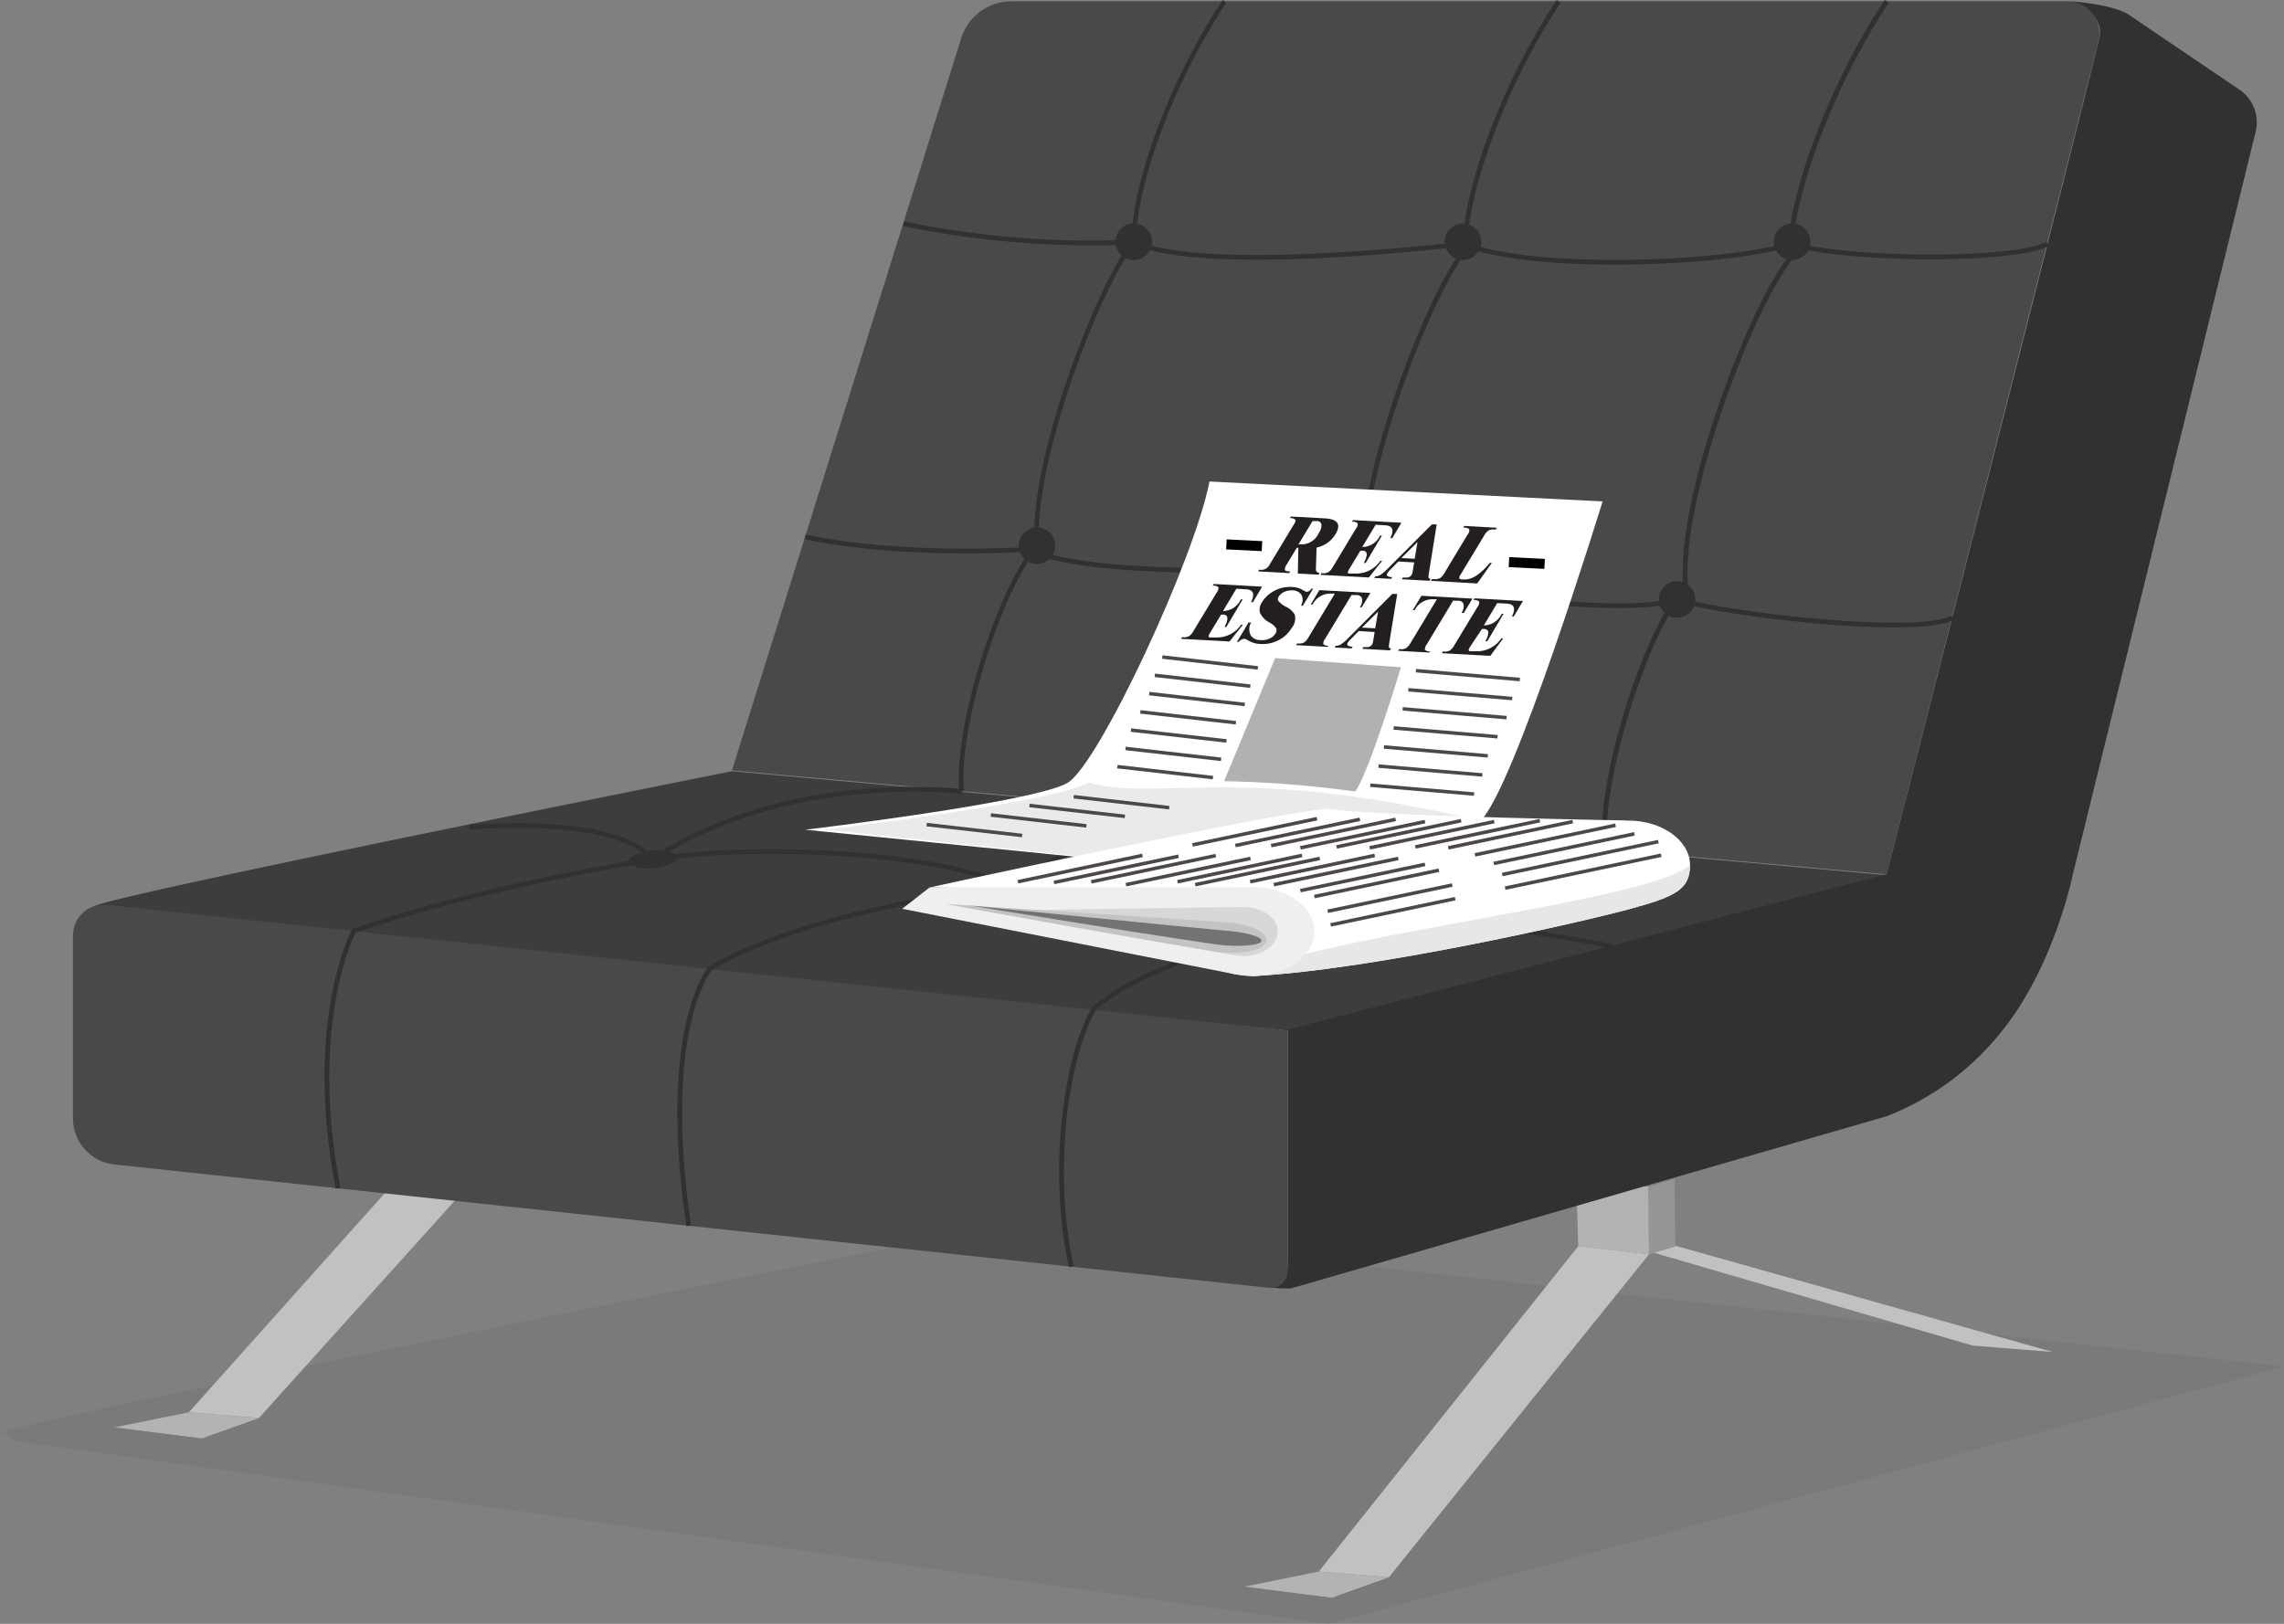 <svg xmlns="http://www.w3.org/2000/svg" viewBox="0 0 249.78 177.63"><rect x="0" y="0" width="249.78" height="177.63" fill="#808080" stroke="none"/><title>img-30-paper</title><path d="M1956.44,570.16L2061,542l-140.48-15.34s-107.6,21.34-109.3,22.62c0.74-.21,1.27.83,1.27,0.83Z" transform="translate(-1811.18 -392.53)" style="opacity:0.05"/><polygon points="175.47 135.46 215.74 147.19 224.5 147.89 183.38 136.31 175.47 135.46" style="fill:#c1c1c0"/><polygon points="172.6 136.31 180.33 137.21 180.29 129.81 172.37 128.96 172.6 136.31" style="fill:#b2b3b3"/><path d="M1952,505.26l65.49-17-126.28-11.37s-68.32,13.64-69.83,14.81a1.24,1.24,0,0,1,1.16.72Z" transform="translate(-1811.18 -392.53)" style="fill:#3d3d3d"/><path d="M2037.64,392.68s4.61,0.29,6.39,1.49l12.06,8.17a4.32,4.32,0,0,1,1.77,4.61l-20,81.25s-2,9.94-7.66,17a29.92,29.92,0,0,1-12.69,9.43s-64.7,18.71-65.15,18.83a12.94,12.94,0,0,1-2.34-.12l2-2.19v-26l65.49-17s22.77-88.9,23.28-91.6S2037.64,392.68,2037.64,392.68Z" transform="translate(-1811.18 -392.53)" style="fill:#313131"/><polygon points="180.33 137.21 180.29 129.81 183.13 128.96 183.2 136.36 180.33 137.21" style="fill:#969696"/><polygon points="172.6 136.31 144.22 171.91 151.88 172.54 180.33 137.21 172.6 136.31" style="fill:#c1c1c0"/><polygon points="144.22 171.91 136.09 173.55 145.64 174.77 151.88 172.54 144.22 171.91" style="fill:#b2b3b3"/><polygon points="48.32 123.54 20.65 154.49 28.31 155.12 56.76 123.54 48.32 123.54" style="fill:#c1c1c0"/><path d="M1952,505.26V531.6a1.81,1.81,0,0,1-2,1.8l-126.3-13.49a5.08,5.08,0,0,1-4.54-5.05v-20a3.37,3.37,0,0,1,3.73-3.35Z" transform="translate(-1811.18 -392.53)" style="fill:#4a494a"/><polygon points="20.65 154.49 12.52 156.13 22.07 157.34 28.31 155.12 20.65 154.49" style="fill:#b2b3b3"/><path d="M2040.68,397l-23.17,91.17-126.28-11.37,25.08-80.13a5.76,5.76,0,0,1,5.5-4h115.46A3.51,3.51,0,0,1,2040.68,397Z" transform="translate(-1811.18 -392.53)" style="fill:#4a494a"/><circle cx="123.99" cy="26.44" r="2" style="fill:#313131"/><circle cx="195.98" cy="26.44" r="2" style="fill:#313131"/><circle cx="159.99" cy="26.44" r="2" style="fill:#313131"/><path d="M1884.9,486.82a5.71,5.71,0,0,1-3.57.66c-1.29-.16-1.79-0.71-1.11-1.24a5.71,5.71,0,0,1,3.57-.66C1885.08,485.74,1885.58,486.29,1884.9,486.82Z" transform="translate(-1811.18 -392.53)" style="fill:#313131"/><path d="M1963.85,493.08a5.71,5.71,0,0,1-3.57.66c-1.29-.16-1.79-0.71-1.11-1.24a5.71,5.71,0,0,1,3.57-.66C1964,492,1964.53,492.55,1963.85,493.08Z" transform="translate(-1811.18 -392.53)" style="fill:#313131"/><path d="M1924.22,489.89a5.71,5.71,0,0,1-3.57.66c-1.29-.16-1.79-0.71-1.11-1.24a5.71,5.71,0,0,1,3.57-.66C1924.41,488.81,1924.9,489.37,1924.22,489.89Z" transform="translate(-1811.18 -392.53)" style="fill:#313131"/><circle cx="113.41" cy="59.69" r="2" style="fill:#313131"/><circle cx="183.4" cy="65.57" r="2" style="fill:#313131"/><circle cx="148.41" cy="62.19" r="2" style="fill:#313131"/><path d="M1945.08,392.68c-5.5,8.29-9.83,19.54-9.92,26.29-4.08,5.25-11.33,24.5-10.58,33.25-4.25,5-8.93,20.25-8.22,26.87" transform="translate(-1811.18 -392.53)" style="fill:none;stroke:#313131;stroke-miterlimit:10;stroke-width:0.5px"/><path d="M1981.63,392.68c-5.7,8.59-10.19,20.25-10.28,27.25-4.23,5.44-11.74,25.39-11,34.46-4.41,5.18-9.26,21-8.52,27.85" transform="translate(-1811.18 -392.53)" style="fill:none;stroke:#313131;stroke-miterlimit:10;stroke-width:0.518px"/><path d="M2017.51,392.68c-5.9,8.9-10.55,21-10.64,28.22-4.38,5.63-12.16,26.29-11.36,35.69-4.56,5.37-9.59,21.73-8.82,28.84" transform="translate(-1811.18 -392.53)" style="fill:none;stroke:#313131;stroke-miterlimit:10;stroke-width:0.537px"/><path d="M1910,417a101.08,101.08,0,0,0,25.2,2c6.92,3.25,30.08.91,36,.21,8.67,3.29,30.18,2,35.8,0,6.12,1.79,24.3,2,28.09,0" transform="translate(-1811.18 -392.53)" style="fill:none;stroke:#313131;stroke-miterlimit:10;stroke-width:0.518px"/><path d="M1899.23,451.26c5.87,1.25,14.32,1.87,24.48,1.37,6.92,3.25,29.95,2.31,35.87,1.6,8.67,3.29,29.38,5.83,35,3.88,6.12,1.79,26.33,4,30.12,2" transform="translate(-1811.18 -392.53)" style="fill:none;stroke:#313131;stroke-miterlimit:10;stroke-width:0.518px"/><path d="M1862.52,483c10.57-.67,17.76.6,20,3.55,9-1.55,30.37-1.31,39.32,3.07,13.7-.62,32.31.25,39.63,3.19,10.82,0.19,26,3.22,26,3.22" transform="translate(-1811.18 -392.53)" style="fill:none;stroke:#313131;stroke-miterlimit:10;stroke-width:0.518px"/><path d="M1916.37,479.1s-19.18-2.32-33.81,7.43c-20.89,3.45-32.68,7.82-32.68,7.82s-5.26,9.88-1.73,28.17" transform="translate(-1811.18 -392.53)" style="fill:none;stroke:#313131;stroke-miterlimit:10;stroke-width:0.518px"/><path d="M1951.87,482.25a46.29,46.29,0,0,0-30.4,7.16c-24.8,3.38-32.65,9.1-32.65,9.1s-5.48,6.41-2.32,28.11" transform="translate(-1811.18 -392.53)" style="fill:none;stroke:#313131;stroke-miterlimit:10;stroke-width:0.518px"/><path d="M1987.53,485.54s-11.16-2.57-25.79,7.18c-24.8,3.38-31,10.26-31,10.26-3.19,5.83-4.62,18.2-2.4,28.1" transform="translate(-1811.18 -392.53)" style="fill:none;stroke:#313131;stroke-miterlimit:10;stroke-width:0.518px"/><path d="M1943.45,445.2c-1.64,8.51-12.05,30.78-15.47,32.93s-28.74,5.16-28.74,5.16l52.29,5.23s17.87-2.9,21.53-6.2,13.38-34.94,13.38-34.94Z" transform="translate(-1811.18 -392.53)" style="fill:#fff"/><path d="M1930.17,478.13c-3.41,2.15-28.74,5.16-28.74,5.16l50.1,5.23s17.87-2.9,21.53-6.2C1946.59,476,1938,480.26,1930.17,478.13Z" transform="translate(-1811.18 -392.53)" style="fill:#eaeaea"/><path d="M1953.11,455.27l0.06-2.82H1953l-1.1,1.82a1,1,0,0,0-.21.55q0,0.22.59,0.21l-0.12.19-3.39-.19,0.12-.19a1,1,0,0,0,1.13-.54l2.66-4.41a0.67,0.67,0,0,0,.16-0.51,0.71,0.71,0,0,0-.6-0.16l0.12-.19,3.68,0.2q2.17,0.12,1.18,1.75a3.16,3.16,0,0,1-2.06,1.45l-0.07,2.31a0.39,0.39,0,0,0,.4.46l-0.12.19Zm0.07-3.19,0.37,0a2.07,2.07,0,0,0,1.85-1.24,1.59,1.59,0,0,0,.3-0.9,0.48,0.48,0,0,0-.54-0.41l-0.44,0Z" transform="translate(-1811.18 -392.53)" style="fill:#231f20"/><path d="M1960.88,455.7l-5.3-.29,0.12-.19a1.21,1.21,0,0,0,.77-0.11,1.71,1.71,0,0,0,.47-0.56l2.51-4.17a0.84,0.84,0,0,0,.21-0.6,0.75,0.75,0,0,0-.63-0.17l0.12-.19,5.29,0.29-1,1.68h-0.21q0.65-1.33-.55-1.4l-1.06-.06-1.46,2.43h0.19a2.2,2.2,0,0,0,1.76-1.25h0.2l-1.78,3h-0.2q0.69-1.3-.13-1.34h-0.25l-1.17,1.93a2.26,2.26,0,0,0-.18.34,0.15,0.15,0,0,0,.1.23l0.22,0,0.62,0a3.19,3.19,0,0,0,2.6-1.4h0.19Z" transform="translate(-1811.18 -392.53)" style="fill:#231f20"/><path d="M1967.48,456.06l-3-.17,0.12-.19a3.38,3.38,0,0,0,.48,0,0.58,0.58,0,0,0,.46-0.26,1,1,0,0,0,.13-0.39l0.17-1-1.74-.1-0.87.89a2.23,2.23,0,0,0-.31.35c-0.1.16-.11,0.28,0,0.35a1,1,0,0,0,.52.12l-0.12.19-1.85-.1,0.12-.19a1.05,1.05,0,0,0,.59-0.17,5.49,5.49,0,0,0,.8-0.7l4.79-4.8,0.53,0-0.88,5.48a0.82,0.82,0,0,0,0,.39,0.29,0.29,0,0,0,.24.1Zm-1.59-2.41,0.31-1.83-1.76,1.75Z" transform="translate(-1811.18 -392.53)" style="fill:#231f20"/><path d="M1972.73,456.35l-5.06-.28,0.12-.19H1968a1.17,1.17,0,0,0,.69-0.13,1.71,1.71,0,0,0,.46-0.55l2.52-4.18a0.75,0.75,0,0,0,.19-0.61,0.9,0.9,0,0,0-.67-0.16l0.12-.19,3.57,0.2-0.12.19h-0.18a1.07,1.07,0,0,0-.65.13,1.78,1.78,0,0,0-.46.56l-2.55,4.23a0.47,0.47,0,0,0-.13.45,0.57,0.57,0,0,0,.34.09h0.17q1.26,0.07,2.81-1.81h0.22Z" transform="translate(-1811.18 -392.53)" style="fill:#231f20"/><path d="M1945.64,462.7l-5.3-.29,0.12-.19a1.21,1.21,0,0,0,.77-0.11,1.71,1.71,0,0,0,.47-0.56l2.52-4.17a0.86,0.86,0,0,0,.21-0.61,0.76,0.76,0,0,0-.63-0.17l0.12-.19,5.29,0.29-1,1.69H1948q0.65-1.33-.55-1.4l-1.06-.06-1.46,2.43h0.19a2.2,2.2,0,0,0,1.76-1.26h0.2l-1.78,3h-0.2q0.68-1.29-.13-1.34h-0.25l-1.17,1.93a2.36,2.36,0,0,0-.18.34,0.15,0.15,0,0,0,.1.23l0.22,0,0.62,0a3.19,3.19,0,0,0,2.6-1.4h0.2Z" transform="translate(-1811.18 -392.53)" style="fill:#231f20"/><path d="M1952.43,461.23a3.52,3.52,0,0,1-1.43,1.33,3.73,3.73,0,0,1-2,.41,2.78,2.78,0,0,1-1.16-.3,3,3,0,0,0-.57-0.27,0.92,0.92,0,0,0-.63.35h-0.19l1.28-2.13H1948a1.48,1.48,0,0,0,0,1.47,1.28,1.28,0,0,0,1,.46,2.07,2.07,0,0,0,1-.16,1.35,1.35,0,0,0,.65-0.54,0.65,0.65,0,0,0,.1-0.59,2.33,2.33,0,0,0-.83-0.69,2.18,2.18,0,0,1-.94-1,1.36,1.36,0,0,1,.23-1.19,3.35,3.35,0,0,1,1.2-1.15,3.59,3.59,0,0,1,2.06-.49,2.49,2.49,0,0,1,1.1.28,2.62,2.62,0,0,0,.49.25,0.63,0.63,0,0,0,.52-0.34h0.2l-1.12,1.86h-0.2a1.25,1.25,0,0,0,.06-1.17,1.14,1.14,0,0,0-1-.51,1.89,1.89,0,0,0-.88.16,1.31,1.31,0,0,0-.61.51,0.51,0.51,0,0,0-.07.46,2.59,2.59,0,0,0,.87.67,2.22,2.22,0,0,1,.94.84A1.63,1.63,0,0,1,1952.43,461.23Z" transform="translate(-1811.18 -392.53)" style="fill:#231f20"/><path d="M1956.33,463.29l-3.41-.19,0.12-.19a1.28,1.28,0,0,0,.73-0.09,1.6,1.6,0,0,0,.51-0.58l2.88-4.78-0.5,0a2.16,2.16,0,0,0-1.93,1.19h-0.21l0.95-1.57,5.58,0.31-0.95,1.57h-0.21a1.24,1.24,0,0,0,.23-1,0.62,0.62,0,0,0-.62-0.34l-0.52,0-2.88,4.78a0.83,0.83,0,0,0-.2.59,0.71,0.71,0,0,0,.57.17Z" transform="translate(-1811.18 -392.53)" style="fill:#231f20"/><path d="M1963.16,463.67l-3-.17,0.12-.19a3.37,3.37,0,0,0,.48,0,0.58,0.58,0,0,0,.46-0.26,1.08,1.08,0,0,0,.13-0.39l0.16-1-1.74-.1-0.87.89a2.23,2.23,0,0,0-.31.35q-0.15.24,0,.35a1,1,0,0,0,.52.12l-0.12.19-1.85-.1,0.12-.19a1,1,0,0,0,.59-0.17,5.42,5.42,0,0,0,.8-0.7l4.79-4.8,0.54,0-0.89,5.48a0.84,0.84,0,0,0,0,.39,0.3,0.3,0,0,0,.24.1Zm-1.59-2.41,0.32-1.83-1.76,1.75Z" transform="translate(-1811.18 -392.53)" style="fill:#231f20"/><path d="M1967.49,463.91l-3.41-.19,0.12-.19a1.28,1.28,0,0,0,.73-0.09,1.6,1.6,0,0,0,.51-0.58l2.88-4.78-0.5,0a2.16,2.16,0,0,0-1.93,1.19h-0.21l0.95-1.57,5.58,0.31-0.95,1.57H1971a1.25,1.25,0,0,0,.23-1,0.62,0.62,0,0,0-.62-0.34l-0.52,0-2.88,4.78a0.83,0.83,0,0,0-.2.59,0.71,0.71,0,0,0,.57.17Z" transform="translate(-1811.18 -392.53)" style="fill:#231f20"/><path d="M1974.16,464.27l-5.3-.29,0.12-.19a1.2,1.2,0,0,0,.77-0.11,1.7,1.7,0,0,0,.47-0.56l2.52-4.17a0.85,0.85,0,0,0,.21-0.61,0.76,0.76,0,0,0-.63-0.17l0.12-.19,5.29,0.29-1,1.69h-0.2q0.65-1.33-.55-1.4l-1.06-.06-1.46,2.43h0.19a2.2,2.2,0,0,0,1.76-1.26h0.2l-1.78,3h-0.2q0.68-1.29-.13-1.34h-0.25L1972,463.2a2.17,2.17,0,0,0-.18.34,0.15,0.15,0,0,0,.1.23l0.22,0,0.62,0a3.2,3.2,0,0,0,2.6-1.4h0.2Z" transform="translate(-1811.18 -392.53)" style="fill:#231f20"/><line x1="134.12" y1="59.55" x2="138.01" y2="59.74" style="fill:none;stroke:#000;stroke-miterlimit:10;stroke-width:1.095px"/><line x1="165.02" y1="61.49" x2="168.92" y2="61.68" style="fill:none;stroke:#000;stroke-miterlimit:10;stroke-width:1.095px"/><path d="M1950.63,464.52l13.76,1s-3.46,11.45-5,13.59a120.77,120.77,0,0,0-14.34-1.13Z" transform="translate(-1811.18 -392.53)" style="fill:#b2b1b1"/><line x1="154.85" y1="73.36" x2="166.21" y2="74.33" style="fill:none;stroke:#4d4847;stroke-miterlimit:10;stroke-width:0.381px"/><line x1="154.02" y1="75.45" x2="165.38" y2="76.41" style="fill:none;stroke:#4d4847;stroke-miterlimit:10;stroke-width:0.381px"/><line x1="153.4" y1="77.54" x2="164.76" y2="78.5" style="fill:none;stroke:#4d4847;stroke-miterlimit:10;stroke-width:0.381px"/><line x1="152.41" y1="79.63" x2="163.77" y2="80.59" style="fill:none;stroke:#4d4847;stroke-miterlimit:10;stroke-width:0.381px"/><line x1="151.35" y1="81.71" x2="162.71" y2="82.68" style="fill:none;stroke:#4d4847;stroke-miterlimit:10;stroke-width:0.381px"/><line x1="150.76" y1="83.8" x2="162.12" y2="84.77" style="fill:none;stroke:#4d4847;stroke-miterlimit:10;stroke-width:0.381px"/><line x1="149.85" y1="85.89" x2="161.21" y2="86.86" style="fill:none;stroke:#4d4847;stroke-miterlimit:10;stroke-width:0.381px"/><line x1="127.11" y1="71.87" x2="137.56" y2="73.06" style="fill:none;stroke:#4d4847;stroke-miterlimit:10;stroke-width:0.381px"/><line x1="126.29" y1="73.87" x2="136.74" y2="75.06" style="fill:none;stroke:#4d4847;stroke-miterlimit:10;stroke-width:0.381px"/><line x1="125.68" y1="75.87" x2="136.13" y2="77.06" style="fill:none;stroke:#4d4847;stroke-miterlimit:10;stroke-width:0.381px"/><line x1="124.71" y1="77.87" x2="135.16" y2="79.06" style="fill:none;stroke:#4d4847;stroke-miterlimit:10;stroke-width:0.381px"/><line x1="123.68" y1="79.86" x2="134.13" y2="81.05" style="fill:none;stroke:#4d4847;stroke-miterlimit:10;stroke-width:0.381px"/><line x1="123.09" y1="81.87" x2="133.54" y2="83.06" style="fill:none;stroke:#4d4847;stroke-miterlimit:10;stroke-width:0.381px"/><line x1="122.2" y1="83.86" x2="132.65" y2="85.06" style="fill:none;stroke:#4d4847;stroke-miterlimit:10;stroke-width:0.381px"/><line x1="117.42" y1="87.15" x2="127.87" y2="88.35" style="fill:none;stroke:#4d4847;stroke-miterlimit:10;stroke-width:0.381px"/><line x1="112.58" y1="88.11" x2="123.02" y2="89.3" style="fill:none;stroke:#4d4847;stroke-miterlimit:10;stroke-width:0.381px"/><line x1="108.36" y1="89.15" x2="118.81" y2="90.34" style="fill:none;stroke:#4d4847;stroke-miterlimit:10;stroke-width:0.381px"/><line x1="101.34" y1="90.2" x2="111.78" y2="91.39" style="fill:none;stroke:#4d4847;stroke-miterlimit:10;stroke-width:0.381px"/><path d="M1996,487.15c0,2.69-1.57,3.46-6.81,4.87s-27.85,6.59-41,7.28c-6.22-.43-6.81-3.69-6.81-4.5,0-1,0-3.65,4.73-5,13.23-3.8,40.75-7.51,43.13-7.51C1992.92,482.28,1996,484.46,1996,487.15Z" transform="translate(-1811.18 -392.53)" style="fill:#fff"/><path d="M1989.15,482.28s-26.41-.44-32.8-1.26c-5.38.27-43.49,8.58-43.49,8.58l35.05,0.5Z" transform="translate(-1811.18 -392.53)" style="fill:#fff"/><polygon points="135.23 106.6 98.66 99.41 101.68 97.06 137.78 97.06 135.23 106.6" style="fill:#efefef"/><path d="M1996,487.15c0,2.69-1.57,3.46-6.81,4.87s-27.85,6.59-41,7.28c-6.22-.43-6.81-3.69-6.81-4.5,0-1,4.89,4.21,9.62,2.86C1964.14,493.85,1992,490.7,1996,487.15Z" transform="translate(-1811.18 -392.53)" style="fill:#e8e6e8"/><ellipse cx="136.93" cy="101.89" rx="6.81" ry="4.87" style="fill:#efefef"/><path d="M1950.91,494.42c0,1.49-1.69,2.7-3.78,2.7s-25.8-5-25.8-5,23.71-.37,25.8-0.37S1950.91,492.93,1950.91,494.42Z" transform="translate(-1811.18 -392.53)" style="fill:#d8d6d6"/><path d="M1949.71,495.39c-0.07.91-2.13,1.51-4.62,1.33s-30.49-5.3-30.49-5.3,28.24,1.82,30.72,2S1949.77,494.48,1949.71,495.39Z" transform="translate(-1811.18 -392.53)" style="fill:#c4c2c2"/><line x1="111.32" y1="96.45" x2="124.94" y2="93.57" style="fill:none;stroke:#4d4847;stroke-miterlimit:10;stroke-width:0.381px"/><line x1="130.41" y1="92.42" x2="144.03" y2="89.55" style="fill:none;stroke:#4d4847;stroke-miterlimit:10;stroke-width:0.381px"/><path d="M1941.29,486.43" transform="translate(-1811.18 -392.53)" style="fill:none;stroke:#4d4847;stroke-miterlimit:10;stroke-width:0.381px"/><path d="M1927.67,489.3" transform="translate(-1811.18 -392.53)" style="fill:none;stroke:#4d4847;stroke-miterlimit:10;stroke-width:0.381px"/><line x1="115.26" y1="96.53" x2="128.88" y2="93.66" style="fill:none;stroke:#4d4847;stroke-miterlimit:10;stroke-width:0.381px"/><line x1="135.1" y1="92.49" x2="148.72" y2="89.62" style="fill:none;stroke:#4d4847;stroke-miterlimit:10;stroke-width:0.381px"/><line x1="123.13" y1="96.77" x2="136.75" y2="93.9" style="fill:none;stroke:#4d4847;stroke-miterlimit:10;stroke-width:0.381px"/><line x1="119.34" y1="96.46" x2="132.96" y2="93.59" style="fill:none;stroke:#4d4847;stroke-miterlimit:10;stroke-width:0.381px"/><line x1="142.21" y1="92.74" x2="155.84" y2="89.87" style="fill:none;stroke:#4d4847;stroke-miterlimit:10;stroke-width:0.381px"/><line x1="139.01" y1="92.5" x2="152.63" y2="89.63" style="fill:none;stroke:#4d4847;stroke-miterlimit:10;stroke-width:0.381px"/><line x1="130.71" y1="96.77" x2="144.33" y2="93.9" style="fill:none;stroke:#4d4847;stroke-miterlimit:10;stroke-width:0.381px"/><line x1="128.77" y1="96.45" x2="142.39" y2="93.57" style="fill:none;stroke:#4d4847;stroke-miterlimit:10;stroke-width:0.381px"/><line x1="149.79" y1="92.74" x2="163.41" y2="89.87" style="fill:none;stroke:#4d4847;stroke-miterlimit:10;stroke-width:0.381px"/><line x1="146.17" y1="92.64" x2="159.79" y2="89.77" style="fill:none;stroke:#4d4847;stroke-miterlimit:10;stroke-width:0.381px"/><line x1="139.3" y1="96.77" x2="152.92" y2="93.9" style="fill:none;stroke:#4d4847;stroke-miterlimit:10;stroke-width:0.381px"/><line x1="136.72" y1="96.45" x2="150.34" y2="93.57" style="fill:none;stroke:#4d4847;stroke-miterlimit:10;stroke-width:0.381px"/><line x1="158.38" y1="92.74" x2="172" y2="89.87" style="fill:none;stroke:#4d4847;stroke-miterlimit:10;stroke-width:0.381px"/><line x1="154.78" y1="92.64" x2="168.4" y2="89.77" style="fill:none;stroke:#4d4847;stroke-miterlimit:10;stroke-width:0.381px"/><line x1="143.74" y1="98.07" x2="157.36" y2="95.19" style="fill:none;stroke:#4d4847;stroke-miterlimit:10;stroke-width:0.381px"/><line x1="142.21" y1="97.42" x2="155.84" y2="94.55" style="fill:none;stroke:#4d4847;stroke-miterlimit:10;stroke-width:0.381px"/><line x1="163.36" y1="94.45" x2="178.74" y2="91.21" style="fill:none;stroke:#4d4847;stroke-miterlimit:10;stroke-width:0.381px"/><line x1="161.3" y1="93.51" x2="176.68" y2="90.27" style="fill:none;stroke:#4d4847;stroke-miterlimit:10;stroke-width:0.381px"/><line x1="145.52" y1="101.17" x2="159.14" y2="98.3" style="fill:none;stroke:#4d4847;stroke-miterlimit:10;stroke-width:0.381px"/><line x1="145.2" y1="99.68" x2="158.82" y2="96.81" style="fill:none;stroke:#4d4847;stroke-miterlimit:10;stroke-width:0.381px"/><line x1="164.6" y1="97.15" x2="181.67" y2="93.55" style="fill:none;stroke:#4d4847;stroke-miterlimit:10;stroke-width:0.381px"/><line x1="164.29" y1="95.66" x2="181.36" y2="92.06" style="fill:none;stroke:#4d4847;stroke-miterlimit:10;stroke-width:0.381px"/><path d="M1949.14,495.43c0,0.44-1.82.67-4,.51s-27.9-4.36-27.9-4.36,25.85,2.59,28,2.75S1949.17,495,1949.14,495.43Z" transform="translate(-1811.18 -392.53)" style="fill:#727373"/></svg>